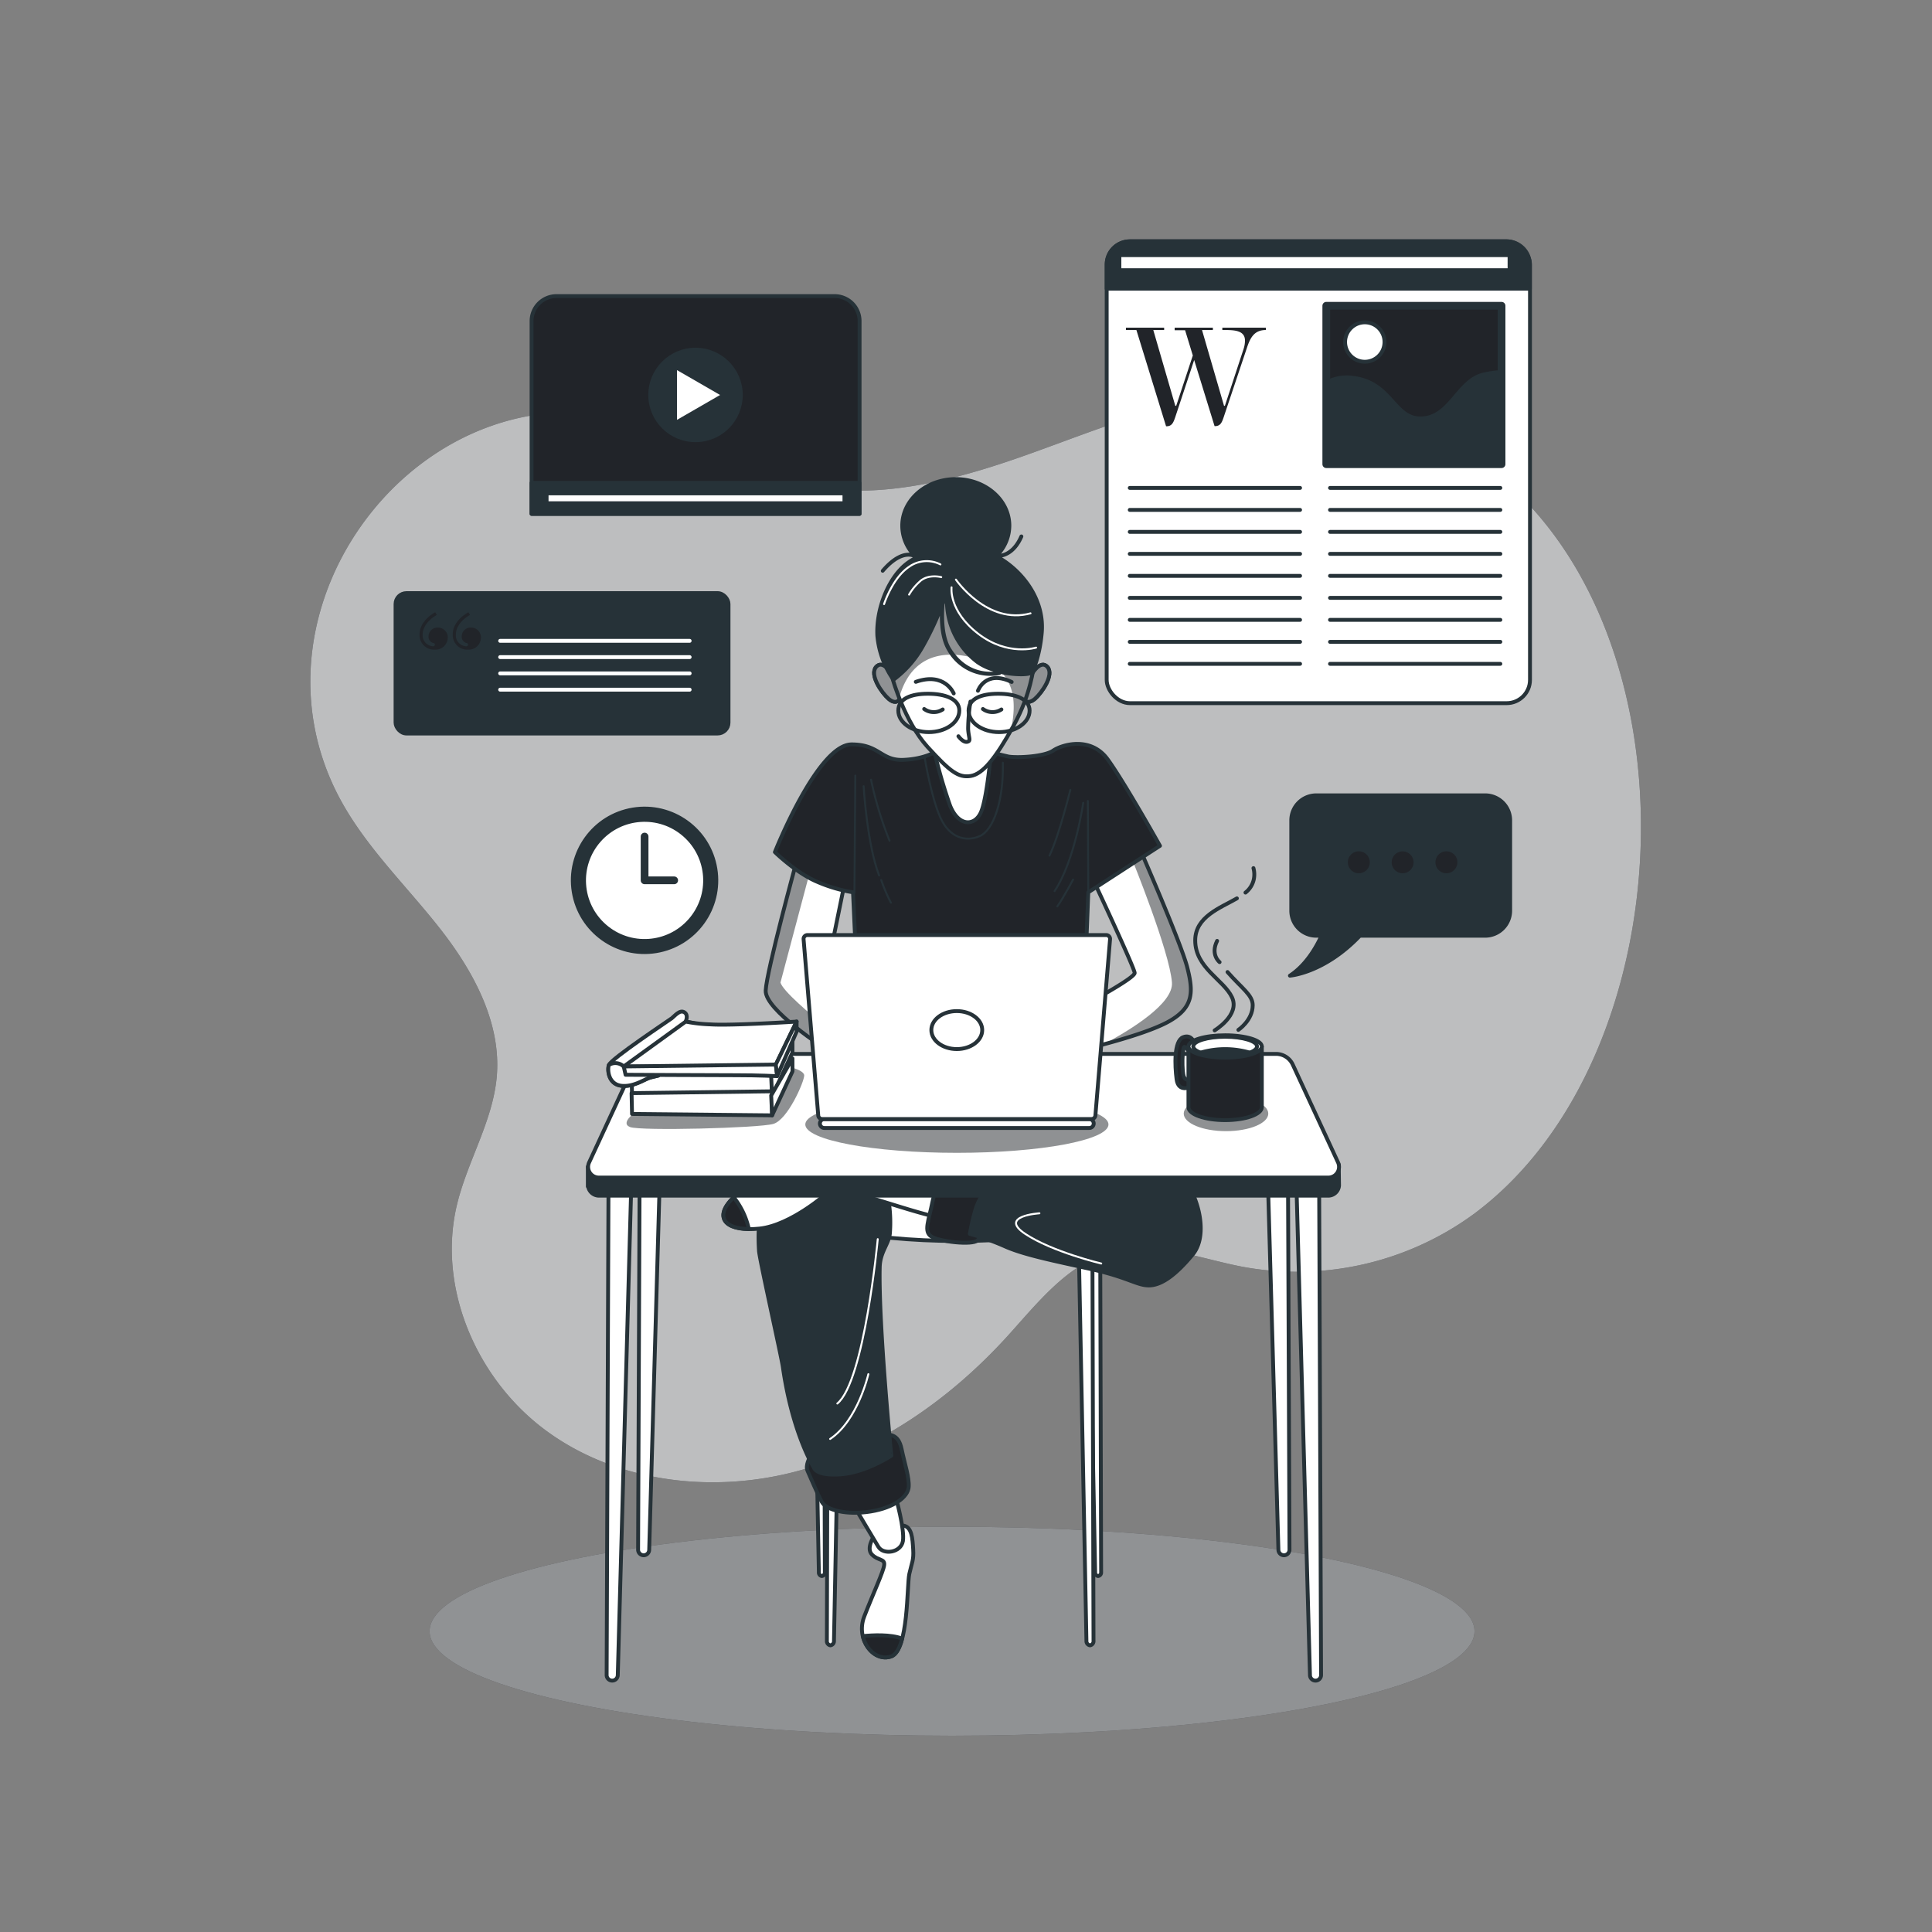 <svg xmlns="http://www.w3.org/2000/svg" xmlns:xlink="http://www.w3.org/1999/xlink" viewBox="0 0 500 500"><rect x="0" y="0" width="500" height="500" fill="#808080" stroke="none"/><defs><clipPath id="freepik--clip-path--inject-1--inject-28"><path d="M283,227.87s10.65,22.73,10.65,23.93-9.45,6.34-11.25,7.42a43.72,43.72,0,0,1-4.31,2.15l1.08,10.53s16.27-3.71,23.09-7.42,6.58-7.9,5-14.12-12.09-30.26-12.09-30.26Z" style="fill:#fff;stroke:#263238;stroke-linecap:round;stroke-linejoin:round"></path></clipPath><clipPath id="freepik--clip-path-2--inject-1--inject-28"><path d="M206.16,222.85s-7.77,28.47-8,33.5,15.43,14.95,16,15.55-.89-17.3-.89-17.3l5.31-26Z" style="fill:#fff;stroke:#263238;stroke-linecap:round;stroke-linejoin:round"></path></clipPath><clipPath id="freepik--clip-path-3--inject-1--inject-28"><path d="M231.05,175.83s3.11,11,9,17.47,8,8,11.13,7.53,6.46-4.54,11.12-13,5-14.95,5.39-15.55-1-12.56-7.66-17.71-14.12-7.41-20.58-1.79S228.89,167.57,231.05,175.83Z" style="fill:#fff;stroke:#263238;stroke-linecap:round;stroke-linejoin:round"></path></clipPath></defs><g id="freepik--background-simple--inject-1--inject-28"><path d="M424.57,219.77c1.53-41.42-13.35-83.34-46.15-103.29-16.19-9.85-35.12-15.62-54.06-14.77-20.32.91-39.45,9.18-58.61,16s-39.91,12.27-59.66,7.43c-14.29-3.5-26.86-12.15-41-16.09C109.38,93.54,60.87,156.75,88.13,207c6.69,12.32,17,22.2,25.67,33.23s15.94,24.35,14.77,38.32c-1,11.57-7.56,21.87-10.29,33.15-5.22,21.61,5.14,45.38,23.05,58.55S183.4,386.49,205,381.07s40.6-18.68,55.57-35.1c8-8.8,15.84-19.08,27.35-22.07,11.05-2.86,22.44,1.8,33.65,3.94a77.49,77.49,0,0,0,59.77-13.6C408.39,294.23,423.19,257.2,424.57,219.77Z" style="fill:#212429"></path><path d="M424.57,219.77c1.53-41.42-13.35-83.34-46.15-103.29-16.19-9.85-35.12-15.62-54.06-14.77-20.32.91-39.45,9.18-58.61,16s-39.91,12.27-59.66,7.43c-14.29-3.5-26.86-12.15-41-16.09C109.38,93.54,60.87,156.75,88.13,207c6.69,12.32,17,22.2,25.67,33.23s15.94,24.35,14.77,38.32c-1,11.57-7.56,21.87-10.29,33.15-5.22,21.61,5.14,45.38,23.05,58.55S183.4,386.49,205,381.07s40.6-18.68,55.57-35.1c8-8.8,15.84-19.08,27.35-22.07,11.05-2.86,22.44,1.8,33.65,3.94a77.49,77.49,0,0,0,59.77-13.6C408.39,294.23,423.19,257.2,424.57,219.77Z" style="fill:#fff;opacity:0.7"></path></g><g id="freepik--Shadow--inject-1--inject-28"><ellipse cx="246.39" cy="422.16" rx="135.21" ry="27.04" style="fill:#212429"></ellipse><ellipse cx="246.39" cy="422.16" rx="135.21" ry="27.04" style="fill:#fff;opacity:0.5"></ellipse></g><g id="freepik--graphics-2--inject-1--inject-28"><rect x="286.41" y="62.45" width="109.55" height="119.53" rx="6.03" style="fill:#fff;stroke:#263238;stroke-linecap:round;stroke-linejoin:round"></rect><path d="M292.44,62.45h97.48a6,6,0,0,1,6,6v6.26a0,0,0,0,1,0,0H286.41a0,0,0,0,1,0,0V68.48A6,6,0,0,1,292.44,62.45Z" style="fill:#263238;stroke:#263238;stroke-linecap:round;stroke-linejoin:round"></path><line x1="292.38" y1="126.27" x2="336.46" y2="126.27" style="fill:none;stroke:#263238;stroke-linecap:round;stroke-linejoin:round"></line><line x1="292.38" y1="131.96" x2="336.46" y2="131.96" style="fill:none;stroke:#263238;stroke-linecap:round;stroke-linejoin:round"></line><line x1="292.38" y1="137.65" x2="336.46" y2="137.65" style="fill:none;stroke:#263238;stroke-linecap:round;stroke-linejoin:round"></line><line x1="292.38" y1="143.34" x2="336.46" y2="143.34" style="fill:none;stroke:#263238;stroke-linecap:round;stroke-linejoin:round"></line><line x1="292.38" y1="149.03" x2="336.46" y2="149.03" style="fill:none;stroke:#263238;stroke-linecap:round;stroke-linejoin:round"></line><line x1="292.38" y1="154.73" x2="336.46" y2="154.73" style="fill:none;stroke:#263238;stroke-linecap:round;stroke-linejoin:round"></line><line x1="292.38" y1="160.42" x2="336.46" y2="160.42" style="fill:none;stroke:#263238;stroke-linecap:round;stroke-linejoin:round"></line><line x1="292.38" y1="166.11" x2="336.46" y2="166.11" style="fill:none;stroke:#263238;stroke-linecap:round;stroke-linejoin:round"></line><line x1="292.38" y1="171.8" x2="336.46" y2="171.8" style="fill:none;stroke:#263238;stroke-linecap:round;stroke-linejoin:round"></line><line x1="344.21" y1="126.27" x2="388.29" y2="126.27" style="fill:none;stroke:#263238;stroke-linecap:round;stroke-linejoin:round"></line><line x1="344.21" y1="131.96" x2="388.29" y2="131.96" style="fill:none;stroke:#263238;stroke-linecap:round;stroke-linejoin:round"></line><line x1="344.21" y1="137.65" x2="388.29" y2="137.65" style="fill:none;stroke:#263238;stroke-linecap:round;stroke-linejoin:round"></line><line x1="344.21" y1="143.34" x2="388.29" y2="143.34" style="fill:none;stroke:#263238;stroke-linecap:round;stroke-linejoin:round"></line><line x1="344.21" y1="149.03" x2="388.29" y2="149.03" style="fill:none;stroke:#263238;stroke-linecap:round;stroke-linejoin:round"></line><line x1="344.21" y1="154.73" x2="388.29" y2="154.73" style="fill:none;stroke:#263238;stroke-linecap:round;stroke-linejoin:round"></line><line x1="344.21" y1="160.42" x2="388.29" y2="160.42" style="fill:none;stroke:#263238;stroke-linecap:round;stroke-linejoin:round"></line><line x1="344.21" y1="166.11" x2="388.29" y2="166.11" style="fill:none;stroke:#263238;stroke-linecap:round;stroke-linejoin:round"></line><line x1="344.21" y1="171.8" x2="388.29" y2="171.8" style="fill:none;stroke:#263238;stroke-linecap:round;stroke-linejoin:round"></line><path d="M321.86,90.24a7.08,7.08,0,0,0,.34-2.09c0-2.59-2.63-2.74-5.21-2.74h-.65V84.8H327.6v.61c-2.93,0-4,1.87-4.91,4.64l-6,17.91c-.45,1.33-.83,2.32-2.24,2.32h-.12l-5.28-17.11L304.14,108c-.46,1.33-.84,2.32-2.25,2.32h-.11L294.1,85.41h-2.7V84.8h9.88v.61h-2.81l5.7,19.62h.23L308.7,92l-2-6.54H304V84.8h9.89v.61h-2.81l5.7,19.62H317Z" style="fill:#212429"></path><rect x="343.24" y="79.13" width="45.36" height="41" style="fill:#212429;stroke:#263238;stroke-linecap:round;stroke-linejoin:round;stroke-width:2px"></rect><path d="M388.6,96.27a28,28,0,0,0-4.52.63c-6.89,1.5-8.69,11.39-16.48,11.39-6.9,0-7.49-9.29-17.38-10.49a10.92,10.92,0,0,0-7,1.24v21.09H388.6Z" style="fill:#263238;stroke:#263238;stroke-linecap:round;stroke-linejoin:round"></path><path d="M358.31,88.51a5.1,5.1,0,1,1-5.09-5.09A5.09,5.09,0,0,1,358.31,88.51Z" style="fill:#fff;stroke:#263238;stroke-linecap:round;stroke-linejoin:round"></path><rect x="289.7" y="66.04" width="100.97" height="3.89" style="fill:#fff;stroke:#263238;stroke-linecap:round;stroke-linejoin:round"></rect><path d="M384.37,205.83H340.66a6.48,6.48,0,0,0-6.48,6.48v23.38a6.48,6.48,0,0,0,6.48,6.48H342c-1.36,3-4,7.6-8.17,10.33,0,0,8.87-.62,18.11-10.33h32.41a6.48,6.48,0,0,0,6.48-6.48V212.31A6.48,6.48,0,0,0,384.37,205.83Z" style="fill:#263238;stroke:#263238;stroke-linecap:round;stroke-linejoin:round"></path><path d="M355,223.17a3.34,3.34,0,1,0-3.33,3.33A3.34,3.34,0,0,0,355,223.17Z" style="fill:#212429;stroke:#263238;stroke-linecap:round;stroke-linejoin:round"></path><path d="M366.33,223.17A3.33,3.33,0,1,0,363,226.5,3.34,3.34,0,0,0,366.33,223.17Z" style="fill:#212429;stroke:#263238;stroke-linecap:round;stroke-linejoin:round"></path><path d="M377.67,223.17a3.34,3.34,0,1,0-3.34,3.33A3.35,3.35,0,0,0,377.67,223.17Z" style="fill:#212429;stroke:#263238;stroke-linecap:round;stroke-linejoin:round"></path></g><g id="freepik--graphics-1--inject-1--inject-28"><path d="M144,76.63H216a6.46,6.46,0,0,1,6.46,6.46V133a0,0,0,0,1,0,0H137.57a0,0,0,0,1,0,0V83.09A6.46,6.46,0,0,1,144,76.63Z" style="fill:#212429;stroke:#263238;stroke-linecap:round;stroke-linejoin:round"></path><rect x="137.57" y="124.95" width="84.85" height="8.02" style="fill:#263238;stroke:#263238;stroke-linecap:round;stroke-linejoin:round"></rect><rect x="141.46" y="127.69" width="77.08" height="2.54" style="fill:#fff;stroke:#263238;stroke-linecap:round;stroke-linejoin:round"></rect><circle cx="180" cy="102.21" r="11.72" style="fill:#263238;stroke:#263238;stroke-linecap:round;stroke-linejoin:round"></circle><polygon points="174.71 94.92 187.36 102.22 174.71 109.52 174.71 94.92" style="fill:#fff;stroke:#263238;stroke-linecap:round;stroke-linejoin:round"></polygon><rect x="102.37" y="153.5" width="86.17" height="36.33" rx="2.82" style="fill:#263238;stroke:#263238;stroke-linecap:round;stroke-linejoin:round"></rect><path d="M112.63,158.45l.42.7c-1.9,1.06-3.67,2.92-3.67,5.1a2.82,2.82,0,0,0,2.69,3c.28,0,.47-.14.47-.42s-.14-.37-.42-.42a1.65,1.65,0,0,1-1.21-1.76,2.29,2.29,0,0,1,2.46-2.23,2.52,2.52,0,0,1,2.51,2.6,3.15,3.15,0,0,1-3.3,3.11,3.76,3.76,0,0,1-4-3.9C108.55,161.7,110.5,159.66,112.63,158.45Zm8.59,0,.42.7c-1.91,1.06-3.67,2.92-3.67,5.1a2.81,2.81,0,0,0,2.69,3c.28,0,.47-.14.47-.42s-.14-.37-.42-.42a1.65,1.65,0,0,1-1.21-1.76,2.28,2.28,0,0,1,2.46-2.23,2.52,2.52,0,0,1,2.51,2.6,3.16,3.16,0,0,1-3.3,3.11,3.77,3.77,0,0,1-4-3.9C117.13,161.7,119.08,159.66,121.22,158.45Z" style="fill:#212429"></path><line x1="129.44" y1="165.85" x2="178.48" y2="165.85" style="fill:none;stroke:#fff;stroke-linecap:round;stroke-linejoin:round"></line><line x1="129.44" y1="170.06" x2="178.48" y2="170.06" style="fill:none;stroke:#fff;stroke-linecap:round;stroke-linejoin:round"></line><line x1="129.44" y1="174.27" x2="178.48" y2="174.27" style="fill:none;stroke:#fff;stroke-linecap:round;stroke-linejoin:round"></line><line x1="129.44" y1="178.49" x2="178.48" y2="178.49" style="fill:none;stroke:#fff;stroke-linecap:round;stroke-linejoin:round"></line><circle cx="166.82" cy="227.83" r="18.57" transform="translate(-34.53 29.85) rotate(-9.27)" style="fill:#263238;stroke:#263238;stroke-linecap:round;stroke-linejoin:round"></circle><circle cx="166.82" cy="227.83" r="15.67" transform="translate(-114.45 202.86) rotate(-48.71)" style="fill:#fff;stroke:#263238;stroke-linecap:round;stroke-linejoin:round"></circle><polyline points="166.82 216.5 166.82 227.83 174.48 227.83" style="fill:none;stroke:#263238;stroke-linecap:round;stroke-linejoin:round;stroke-width:2px"></polyline></g><g id="freepik--Character--inject-1--inject-28"><path d="M283,227.87s10.65,22.73,10.65,23.93-9.45,6.34-11.25,7.42a43.72,43.72,0,0,1-4.31,2.15l1.08,10.53s16.27-3.71,23.09-7.42,6.58-7.9,5-14.12-12.09-30.26-12.09-30.26Z" style="fill:#fff"></path><g style="clip-path:url(#freepik--clip-path--inject-1--inject-28)"><path d="M302.23,264.48c6.82-3.71,6.58-7.9,5-14.12s-12.09-30.26-12.09-30.26l-1.7,1.08-.54,1s9.81,24.08,10.4,32.1c.4,5.39-10.45,12.11-17.62,15.95C291,268.82,298.24,266.65,302.23,264.48Z" style="fill:#212429;opacity:0.5;mix-blend-mode:multiply"></path></g><path d="M283,227.87s10.65,22.73,10.65,23.93-9.45,6.34-11.25,7.42a43.72,43.72,0,0,1-4.31,2.15l1.08,10.53s16.27-3.71,23.09-7.42,6.58-7.9,5-14.12-12.09-30.26-12.09-30.26Z" style="fill:none;stroke:#263238;stroke-linecap:round;stroke-linejoin:round"></path><path d="M206.16,222.85s-7.77,28.47-8,33.5,15.43,14.95,16,15.55-.89-17.3-.89-17.3l5.31-26Z" style="fill:#fff"></path><g style="clip-path:url(#freepik--clip-path-2--inject-1--inject-28)"><path d="M209.72,225.18l-.17-.77-3.39-1.56s-7.77,28.47-8,33.5,15.43,14.95,16,15.55c.23.24.14-2.44-.05-5.75-4.66-3.95-11.35-9.51-12.13-11.85" style="fill:#212429;opacity:0.5;mix-blend-mode:multiply"></path></g><path d="M206.16,222.85s-7.77,28.47-8,33.5,15.43,14.95,16,15.55-.89-17.3-.89-17.3l5.31-26Z" style="fill:none;stroke:#263238;stroke-linecap:round;stroke-linejoin:round"></path><path d="M242.65,194.25s-3,2.16-8.85,2.4-6.13-4-13.4-4c-8.81,0-19.86,27.87-19.86,27.87s5.5,5.39,10.89,7.66a38.62,38.62,0,0,0,9.33,2.75l.84,18.31h59.34l.71-18.31L300.2,218.9s-9.1-16.27-13.52-22.37-11.85-3.83-14.12-2.28-9,1.92-11.48,1.56a99.14,99.14,0,0,1-9.58-2.63S247.68,190,242.65,194.25Z" style="fill:#212429;stroke:#263238;stroke-linecap:round;stroke-linejoin:round"></path><line x1="221.36" y1="200.71" x2="221.12" y2="231.1" style="fill:none;stroke:#263238;stroke-linecap:round;stroke-linejoin:round;stroke-width:0.5px"></line><path d="M223.51,203.47s.84,14.83,4,23.09" style="fill:none;stroke:#263238;stroke-linecap:round;stroke-linejoin:round;stroke-width:0.5px"></path><path d="M228.06,227.75a40.79,40.79,0,0,0,2.51,5.86" style="fill:none;stroke:#263238;stroke-linecap:round;stroke-linejoin:round;stroke-width:0.5px"></path><path d="M225.42,201.79a94.91,94.91,0,0,0,4.79,15.79" style="fill:none;stroke:#263238;stroke-linecap:round;stroke-linejoin:round;stroke-width:0.5px"></path><path d="M277,204.42s-2.87,11.73-5.39,17" style="fill:none;stroke:#263238;stroke-linecap:round;stroke-linejoin:round;stroke-width:0.5px"></path><line x1="281.65" y1="230.98" x2="281.53" y2="207.29" style="fill:none;stroke:#263238;stroke-linecap:round;stroke-linejoin:round;stroke-width:0.5px"></line><path d="M280.34,207.77s-2.16,15-7.42,22.85" style="fill:none;stroke:#263238;stroke-linecap:round;stroke-linejoin:round;stroke-width:0.5px"></path><path d="M277.71,227.63s-2.4,4.55-4.07,6.94" style="fill:none;stroke:#263238;stroke-linecap:round;stroke-linejoin:round;stroke-width:0.5px"></path><path d="M239.3,196.05s1.68,10.29,4.07,15.55,6.58,6.34,10.17,4.79,6.22-9.22,6-19" style="fill:none;stroke:#263238;stroke-linecap:round;stroke-linejoin:round;stroke-width:0.5px"></path><path d="M230.81,174.51s-2.28-3.94-4.07-1.91,1.44,6.7,3.23,8.25,3.11.6,3-1.07S230.81,174.51,230.81,174.51Z" style="fill:#212429;stroke:#263238;stroke-linecap:round;stroke-linejoin:round"></path><path d="M230.81,174.51s-2.28-3.94-4.07-1.91,1.44,6.7,3.23,8.25,3.11.6,3-1.07S230.81,174.51,230.81,174.51Z" style="fill:#fff;opacity:0.5"></path><path d="M230.81,174.51s-2.28-3.94-4.07-1.91,1.44,6.7,3.23,8.25,3.11.6,3-1.07S230.81,174.51,230.81,174.51Z" style="fill:none;stroke:#263238;stroke-linecap:round;stroke-linejoin:round"></path><path d="M267,174.51s2.27-3.94,4.07-1.91-1.44,6.7-3.23,8.25-3.12.6-3-1.07S267,174.51,267,174.51Z" style="fill:#212429;stroke:#263238;stroke-linecap:round;stroke-linejoin:round"></path><path d="M267,174.51s2.27-3.94,4.07-1.91-1.44,6.7-3.23,8.25-3.12.6-3-1.07S267,174.51,267,174.51Z" style="fill:#fff;opacity:0.5"></path><path d="M267,174.51s2.27-3.94,4.07-1.91-1.44,6.7-3.23,8.25-3.12.6-3-1.07S267,174.51,267,174.51Z" style="fill:none;stroke:#263238;stroke-linecap:round;stroke-linejoin:round"></path><path d="M241.57,193.42a128.86,128.86,0,0,0,4.31,15.07c2.16,5.38,6.22,5.38,7.9,1.91S256.53,194,256.53,194,245.28,195.57,241.57,193.42Z" style="fill:#fff;stroke:#263238;stroke-linecap:round;stroke-linejoin:round"></path><path d="M231.05,175.83s3.11,11,9,17.47,8,8,11.13,7.53,6.46-4.54,11.12-13,5-14.95,5.39-15.55-1-12.56-7.66-17.71-14.12-7.41-20.58-1.79S228.89,167.57,231.05,175.83Z" style="fill:#fff"></path><g style="clip-path:url(#freepik--clip-path-3--inject-1--inject-28)"><path d="M260,154.53c-6.7-5.14-14.12-7.41-20.58-1.79s-10.53,14.83-8.37,23.09c0,0,.59,2.12,1.76,5a3.78,3.78,0,0,1,.15-1.09c1.43-4.53,5.65-13.3,19.85-9.28,11.28,3.18,9.9,13.1,8.85,18.39l.61-1.1c4.67-8.49,5-14.95,5.39-15.55S266.7,159.68,260,154.53Z" style="fill:#212429;opacity:0.5;mix-blend-mode:multiply"></path></g><path d="M231.05,175.83s3.11,11,9,17.47,8,8,11.13,7.53,6.46-4.54,11.12-13,5-14.95,5.39-15.55-1-12.56-7.66-17.71-14.12-7.41-20.58-1.79S228.89,167.57,231.05,175.83Z" style="fill:none;stroke:#263238;stroke-linecap:round;stroke-linejoin:round"></path><path d="M251.15,181.57a48.77,48.77,0,0,0-.6,7.06c.12,2.39.84,3.11-.24,3.35s-2.27-1.44-2.27-1.44" style="fill:none;stroke:#263238;stroke-linecap:round;stroke-linejoin:round"></path><path d="M239.18,183.49a4.24,4.24,0,0,0,4.79.12" style="fill:none;stroke:#263238;stroke-linecap:round;stroke-linejoin:round"></path><path d="M254.38,183.49a4.23,4.23,0,0,0,4.78.12" style="fill:none;stroke:#263238;stroke-linecap:round;stroke-linejoin:round"></path><path d="M246.82,179.46s-2.28-5.63-9.81-3" style="fill:none;stroke:#263238;stroke-linecap:round;stroke-linejoin:round"></path><path d="M253.09,178.77s1.91-5.51,8.73-2.28" style="fill:none;stroke:#263238;stroke-linecap:round;stroke-linejoin:round"></path><path d="M248.27,183.9c0,3.08-3.53,5.57-7.89,5.57s-7.9-2.49-7.9-5.57,3.3-4.36,7.66-4.36S248.27,180.83,248.27,183.9Z" style="fill:none;stroke:#263238;stroke-linecap:round;stroke-linejoin:round"></path><path d="M266.46,183.9c0,3.08-3.54,5.57-7.9,5.57s-7.89-2.49-7.89-5.57,3.29-4.36,7.65-4.36S266.46,180.83,266.46,183.9Z" style="fill:none;stroke:#263238;stroke-linecap:round;stroke-linejoin:round"></path><path d="M165.63,279.83l-.49,121.23a1.44,1.44,0,0,0,1.44,1.44h0a1.43,1.43,0,0,0,1.43-1.39L171.47,280Z" style="fill:#fff;stroke:#263238;stroke-linecap:round;stroke-linejoin:round"></path><path d="M157.47,308.17,157,433.5a1.43,1.43,0,0,0,1.44,1.44h0a1.44,1.44,0,0,0,1.44-1.38l3.45-125.23Z" style="fill:#fff;stroke:#263238;stroke-linecap:round;stroke-linejoin:round"></path><path d="M333.23,279.83l.49,121.23a1.43,1.43,0,0,1-1.43,1.44h0a1.44,1.44,0,0,1-1.44-1.39L327.4,280Z" style="fill:#fff;stroke:#263238;stroke-linecap:round;stroke-linejoin:round"></path><path d="M341.4,308.17l.49,125.33a1.43,1.43,0,0,1-1.44,1.44h0a1.43,1.43,0,0,1-1.43-1.38l-3.46-125.23Z" style="fill:#fff;stroke:#263238;stroke-linecap:round;stroke-linejoin:round"></path><path d="M214.29,313.38,214,424.62a1.08,1.08,0,0,0,.91,1.19h0a1.07,1.07,0,0,0,.92-1.14L218,313.51Z" style="fill:#fff;stroke:#263238;stroke-linecap:round;stroke-linejoin:round"></path><path d="M284.7,309.8l.27,97.08a.92.92,0,0,1-.78,1h0a.91.91,0,0,1-.77-1l-1.85-97Z" style="fill:#fff;stroke:#263238;stroke-linecap:round;stroke-linejoin:round"></path><path d="M213.2,309.8l.27,97.08a.92.92,0,0,1-.78,1h0a.91.91,0,0,1-.77-1l-1.85-97Z" style="fill:#fff;stroke:#263238;stroke-linecap:round;stroke-linejoin:round"></path><path d="M282.69,313.38,283,424.62a1.08,1.08,0,0,1-.91,1.19h0a1.08,1.08,0,0,1-.92-1.14L279,313.51Z" style="fill:#fff;stroke:#263238;stroke-linecap:round;stroke-linejoin:round"></path><ellipse cx="248" cy="311" rx="44.5" ry="10.17" style="fill:#fff;stroke:#263238;stroke-linecap:round;stroke-linejoin:round"></ellipse><path d="M226.33,397.33s-2.33,3.34-.66,5,3.33,1,3.16,2.67-2.83,7.33-5.16,13.33,2.5,12,7,10.34,4-18.34,4.66-21.34,1.17-3.5,1-6.33-.33-5.83-2.5-6.17S227.33,396.17,226.33,397.33Z" style="fill:#fff;stroke:#263238;stroke-linecap:round;stroke-linejoin:round"></path><path d="M233.48,424.07c-3-1.14-7.6-.91-10.19-.65.87,3.77,4.2,6.42,7.38,5.25C232,428.18,232.87,426.4,233.48,424.07Z" style="fill:#212429;stroke:#263238;stroke-linecap:round;stroke-linejoin:round"></path><path d="M221.17,390s4.83,8.17,6.16,10.33,5.84,1.5,6.34-1.5-1.84-11.33-1.84-11.33l-10,2.5Z" style="fill:#fff;stroke:#263238;stroke-linecap:round;stroke-linejoin:round"></path><path d="M209.67,377s-1.34,2.17-.67,3.67,2.5,5.83,3.67,8,6.5,3.5,12.66,2.5,9.67-3.84,9.84-6.34-1-5.83-1.84-9.83-3-3.83-6-3.83S212.17,374.67,209.67,377Z" style="fill:#212429;stroke:#263238;stroke-linecap:round;stroke-linejoin:round"></path><path d="M227.67,328c.09-4.1,2.46-6.12,2.64-8.93A35.34,35.34,0,0,0,229.4,308l-4.56-6.23c-13.12.17-22.52.39-22.67.44-.5.16-.84,3-1.17,5.33,0,0-5.57.71-4.57,16.21.14,2.16,5.76,27.15,6.17,30,2.5,17.41,8.07,26.13,8.07,26.13s.5,2.17,7,1.67,13-4.83,13-4.83S227.33,342.83,227.67,328Z" style="fill:#263238;stroke:#263238;stroke-linecap:round;stroke-linejoin:round"></path><path d="M200.1,305s-6.89,1-11.11,5.82-.64,8,7.56,7.14,17.66-9.25,18.06-9.7S206.06,302.11,200.1,305Z" style="fill:#fff;stroke:#263238;stroke-linecap:round;stroke-linejoin:round"></path><path d="M212.33,308a65.07,65.07,0,0,1,13,2c5.67,1.67,15.67,5,18,5s1.67-8.67,1.67-10.33S215,302,211.33,302,212.33,308,212.33,308Z" style="fill:#fff;stroke:#263238;stroke-linecap:round;stroke-linejoin:round"></path><path d="M245,304.67s-2.67,1.33-3.67,6.33-2.33,7.67-.33,9,10.67,2.33,12,1,5-8,5.67-12.33S245,304.67,245,304.67Z" style="fill:#212429;stroke:#263238;stroke-linecap:round;stroke-linejoin:round"></path><path d="M256.33,306.33a20.89,20.89,0,0,0-3.66,6,55.76,55.76,0,0,0-1.67,7,65.06,65.06,0,0,1,9.33,3.34c5.34,2.33,14.34,4,23,6s11,4,14,4,6.67-2.34,11.34-8,.66-17.67-4-21.34-29.67-6.66-33-5.66S256.33,306.33,256.33,306.33Z" style="fill:#263238;stroke:#263238;stroke-linecap:round;stroke-linejoin:round"></path><path d="M193.79,318.05a20.09,20.09,0,0,0-3.9-8.19c-.31.29-.61.59-.9.92C185.28,315,187.6,318,193.79,318.05Z" style="fill:#212429;stroke:#263238;stroke-linecap:round;stroke-linejoin:round"></path><path d="M227.16,320.69s-3.44,36.81-10.46,42.54" style="fill:none;stroke:#fff;stroke-linecap:round;stroke-linejoin:round;stroke-width:0.5px"></path><path d="M224.73,355.63s-2.73,12-9.89,16.77" style="fill:none;stroke:#fff;stroke-linecap:round;stroke-linejoin:round;stroke-width:0.5px"></path><path d="M269,314s-10.67.67-3.67,5.33S285,327,285,327" style="fill:none;stroke:#fff;stroke-linecap:round;stroke-linejoin:round;stroke-width:0.5px"></path><path d="M346.46,301.39l-3.6-3.24-8.32-18a4.79,4.79,0,0,0-4.36-2.71H168.58a4.79,4.79,0,0,0-4.37,2.71l-10.37,22.42-1.71-.63v5.13l.08-.06a2.85,2.85,0,0,0,2.87,2.43H343.67a2.81,2.81,0,0,0,2.87-2.65Z" style="fill:#263238;stroke:#263238;stroke-linecap:round;stroke-linejoin:round"></path><path d="M343.67,304.75H155.08a2.76,2.76,0,0,1-2.64-3.86l11.77-25.43a4.77,4.77,0,0,1,4.37-2.71h161.6a4.77,4.77,0,0,1,4.36,2.71l11.77,25.43A2.76,2.76,0,0,1,343.67,304.75Z" style="fill:#fff;stroke:#263238;stroke-linecap:round;stroke-linejoin:round"></path><path d="M164.63,287.67s-4.27,2.93-1.6,4,33.36.27,37.1-.8,8-10.94,8-12.54-5.38-2.75-7.36-2.84-28.14,1.5-28.14,1.5Z" style="fill:#212429;opacity:0.5;mix-blend-mode:multiply"></path><ellipse cx="317.29" cy="288.2" rx="10.94" ry="4.54" style="fill:#212429;opacity:0.5;mix-blend-mode:multiply"></ellipse><ellipse cx="247.64" cy="291.01" rx="39.23" ry="7.34" style="fill:#212429;opacity:0.5;mix-blend-mode:multiply"></ellipse><path d="M309.29,270.34s-.72-2.87-3.11-1.91-2.15,7.3-1.68,10.89,3.71,1.91,3.71,1.91v-2.15s-1.19.95-1.79-.36-.48-7.9.12-7.78,1.79,2.15,1.79,2.15S308.69,272.86,309.29,270.34Z" style="fill:#212429;stroke:#263238;stroke-linecap:round;stroke-linejoin:round"></path><path d="M307.57,270.82v15.72c0,1.85,4.25,3.35,9.5,3.35s9.49-1.5,9.49-3.35V270.82Z" style="fill:#212429;stroke:#263238;stroke-linecap:round;stroke-linejoin:round"></path><path d="M326.56,270.82c0,1.6-4.25,2.89-9.49,2.89s-9.5-1.29-9.5-2.89,4.25-2.89,9.5-2.89S326.56,269.23,326.56,270.82Z" style="fill:#fff;stroke:#263238;stroke-linecap:round;stroke-linejoin:round"></path><path d="M325.32,270.82c0,1.39-3.7,2.51-8.25,2.51s-8.26-1.12-8.26-2.51,3.7-2.51,8.26-2.51S325.32,269.43,325.32,270.82Z" style="fill:#fff;stroke:#263238;stroke-linecap:round;stroke-linejoin:round"></path><path d="M310.7,272.42a22.72,22.72,0,0,0,12.73,0,22.72,22.72,0,0,0-12.73,0Z" style="fill:#263238;stroke:#263238;stroke-linecap:round;stroke-linejoin:round"></path><polygon points="163.45 278 163.57 283.38 199.82 283.74 199.82 277.52 163.45 278" style="fill:#fff;stroke:#263238;stroke-linecap:round;stroke-linejoin:round"></polygon><polygon points="199.82 283.74 205.09 272.38 205.09 269.03 199.58 278.6 199.82 283.74" style="fill:#fff;stroke:#263238;stroke-linecap:round;stroke-linejoin:round"></polygon><polygon points="163.45 282.9 163.57 288.29 199.82 288.65 199.82 282.43 163.45 282.9" style="fill:#fff;stroke:#263238;stroke-linecap:round;stroke-linejoin:round"></polygon><polygon points="199.82 288.65 205.09 277.28 205.09 273.93 199.58 283.5 199.82 288.65" style="fill:#fff;stroke:#263238;stroke-linecap:round;stroke-linejoin:round"></polygon><path d="M177.45,264.36s.84-1.67-.36-2.39-2.51,1-3.23,1.55-15.79,10.53-16.27,12.09,0,5,3.23,5.38,6.1-1.79,7.54-2.15,2-.48,2-.48l9.93-13.4Z" style="fill:#fff;stroke:#263238;stroke-linecap:round;stroke-linejoin:round"></path><path d="M160.82,281c3.23.36,6.1-1.79,7.54-2.15s2-.48,2-.48l.36-.49-9.33-1.9a3.13,3.13,0,0,0-3.83-.36C157.11,277.16,157.59,280.63,160.82,281Z" style="fill:#fff;stroke:#263238;stroke-linecap:round;stroke-linejoin:round"></path><path d="M161.42,276h28c8.74,0,11.37-.48,11.37-.48l5.38-11.13s-17,1.08-22.25.72a39.59,39.59,0,0,1-6.46-.72Z" style="fill:#fff;stroke:#263238;stroke-linecap:round;stroke-linejoin:round"></path><path d="M161.42,276l.48,2.15s22.73.12,28.71.12,10.53.24,10.53.24l-.36-3Z" style="fill:#fff;stroke:#263238;stroke-linecap:round;stroke-linejoin:round"></path><polygon points="201.14 278.48 206.16 266.99 206.16 264.36 200.78 275.49 201.14 278.48" style="fill:#fff;stroke:#263238;stroke-linecap:round;stroke-linejoin:round"></polygon><path d="M281.9,291.92H213.35a1.15,1.15,0,0,1-1.16-1.15h0a1.15,1.15,0,0,1,1.16-1.15H281.9a1.14,1.14,0,0,1,1.15,1.15h0A1.14,1.14,0,0,1,281.9,291.92Z" style="fill:#fff;stroke:#263238;stroke-linecap:round;stroke-linejoin:round"></path><path d="M282.48,289.6H212.76a1,1,0,0,1-1-.94l-3.79-45.55a1,1,0,0,1,1-1.12h77.31a1,1,0,0,1,1,1.12l-3.79,45.55A1,1,0,0,1,282.48,289.6Z" style="fill:#fff;stroke:#263238;stroke-linecap:round;stroke-linejoin:round"></path><path d="M254.2,266.58c0,2.72-2.95,4.92-6.58,4.92s-6.59-2.2-6.59-4.92,2.95-4.91,6.59-4.91S254.2,263.87,254.2,266.58Z" style="fill:#fff;stroke:#263238;stroke-linecap:round;stroke-linejoin:round"></path><path d="M322.33,231a5.94,5.94,0,0,0,2.13-3.33,6.15,6.15,0,0,0-.07-3" style="fill:none;stroke:#263238;stroke-linecap:round;stroke-linejoin:round"></path><path d="M314.35,266.66s6.65-4,4.48-8.57-9.51-7.6-9.51-14.72c0-6.14,6.53-8.41,10.79-10.87" style="fill:none;stroke:#263238;stroke-linecap:round;stroke-linejoin:round"></path><path d="M320.49,266.53s3.71-2.47,3.71-6.39c0-2.63-2.81-4.35-6.52-8.58" style="fill:none;stroke:#263238;stroke-linecap:round;stroke-linejoin:round"></path><path d="M315.63,249s-2.43-1.91-.64-5.5" style="fill:none;stroke:#263238;stroke-linecap:round;stroke-linejoin:round"></path><path d="M259.33,144.25c1.19-.25,3.74-1.23,5.46-5.22a.5.5,0,0,0-.26-.66.51.51,0,0,0-.66.26c-1.58,3.66-3.84,4.47-4.78,4.65a11.48,11.48,0,0,0,2.63-7.23c0-6.94-6.43-12.56-14.36-12.56S233,129.11,233,136.05a11.48,11.48,0,0,0,2.4,7c-1.51-.08-4.06.56-7.29,4.33a.51.51,0,0,0,0,.71.52.52,0,0,0,.33.12.49.49,0,0,0,.38-.18c4.13-4.81,6.86-4,7.41-3.78a14.7,14.7,0,0,0-2.61,1.83c-4.61,4.15-7.42,12-7.06,18.54a24.11,24.11,0,0,0,4.55,12,27.9,27.9,0,0,0,8.13-9.1,76.41,76.41,0,0,0,4-8.17c0,2.93.38,6.47,1.92,9a12.76,12.76,0,0,0,11.22,6.56,10.57,10.57,0,0,0,2.35-.23.5.5,0,0,0,.32-.25c3.86.82,7.7.75,8.29-.07.95-1.31,2.3-5.4,2.75-10.4C270.91,155.48,265.57,148.12,259.33,144.25Zm-13.24,23.49c-1.94-3.17-1.88-8.34-1.65-11.31l.13-.34a20.36,20.36,0,0,0,8.13,15.67,14.65,14.65,0,0,0,4.43,2.07C254.68,174,249.64,173.53,246.09,167.74Z" style="fill:#263238"></path><path d="M246.26,152s-.82,6.06,6.88,12,15,3.6,15,3.6" style="fill:none;stroke:#fff;stroke-linecap:round;stroke-linejoin:round;stroke-width:0.5px"></path><path d="M247.39,150s8.11,11.81,19.31,8.73" style="fill:none;stroke:#fff;stroke-linecap:round;stroke-linejoin:round;stroke-width:0.5px"></path><path d="M243.38,146.07a7.83,7.83,0,0,0-8.11.62c-4.31,2.87-6.47,9.65-6.47,9.65" style="fill:none;stroke:#fff;stroke-linecap:round;stroke-linejoin:round;stroke-width:0.5px"></path><path d="M243.59,149.36s-3.49-.93-5.65,1.23a13.92,13.92,0,0,0-2.67,3.29" style="fill:none;stroke:#fff;stroke-linecap:round;stroke-linejoin:round;stroke-width:0.5px"></path></g></svg>